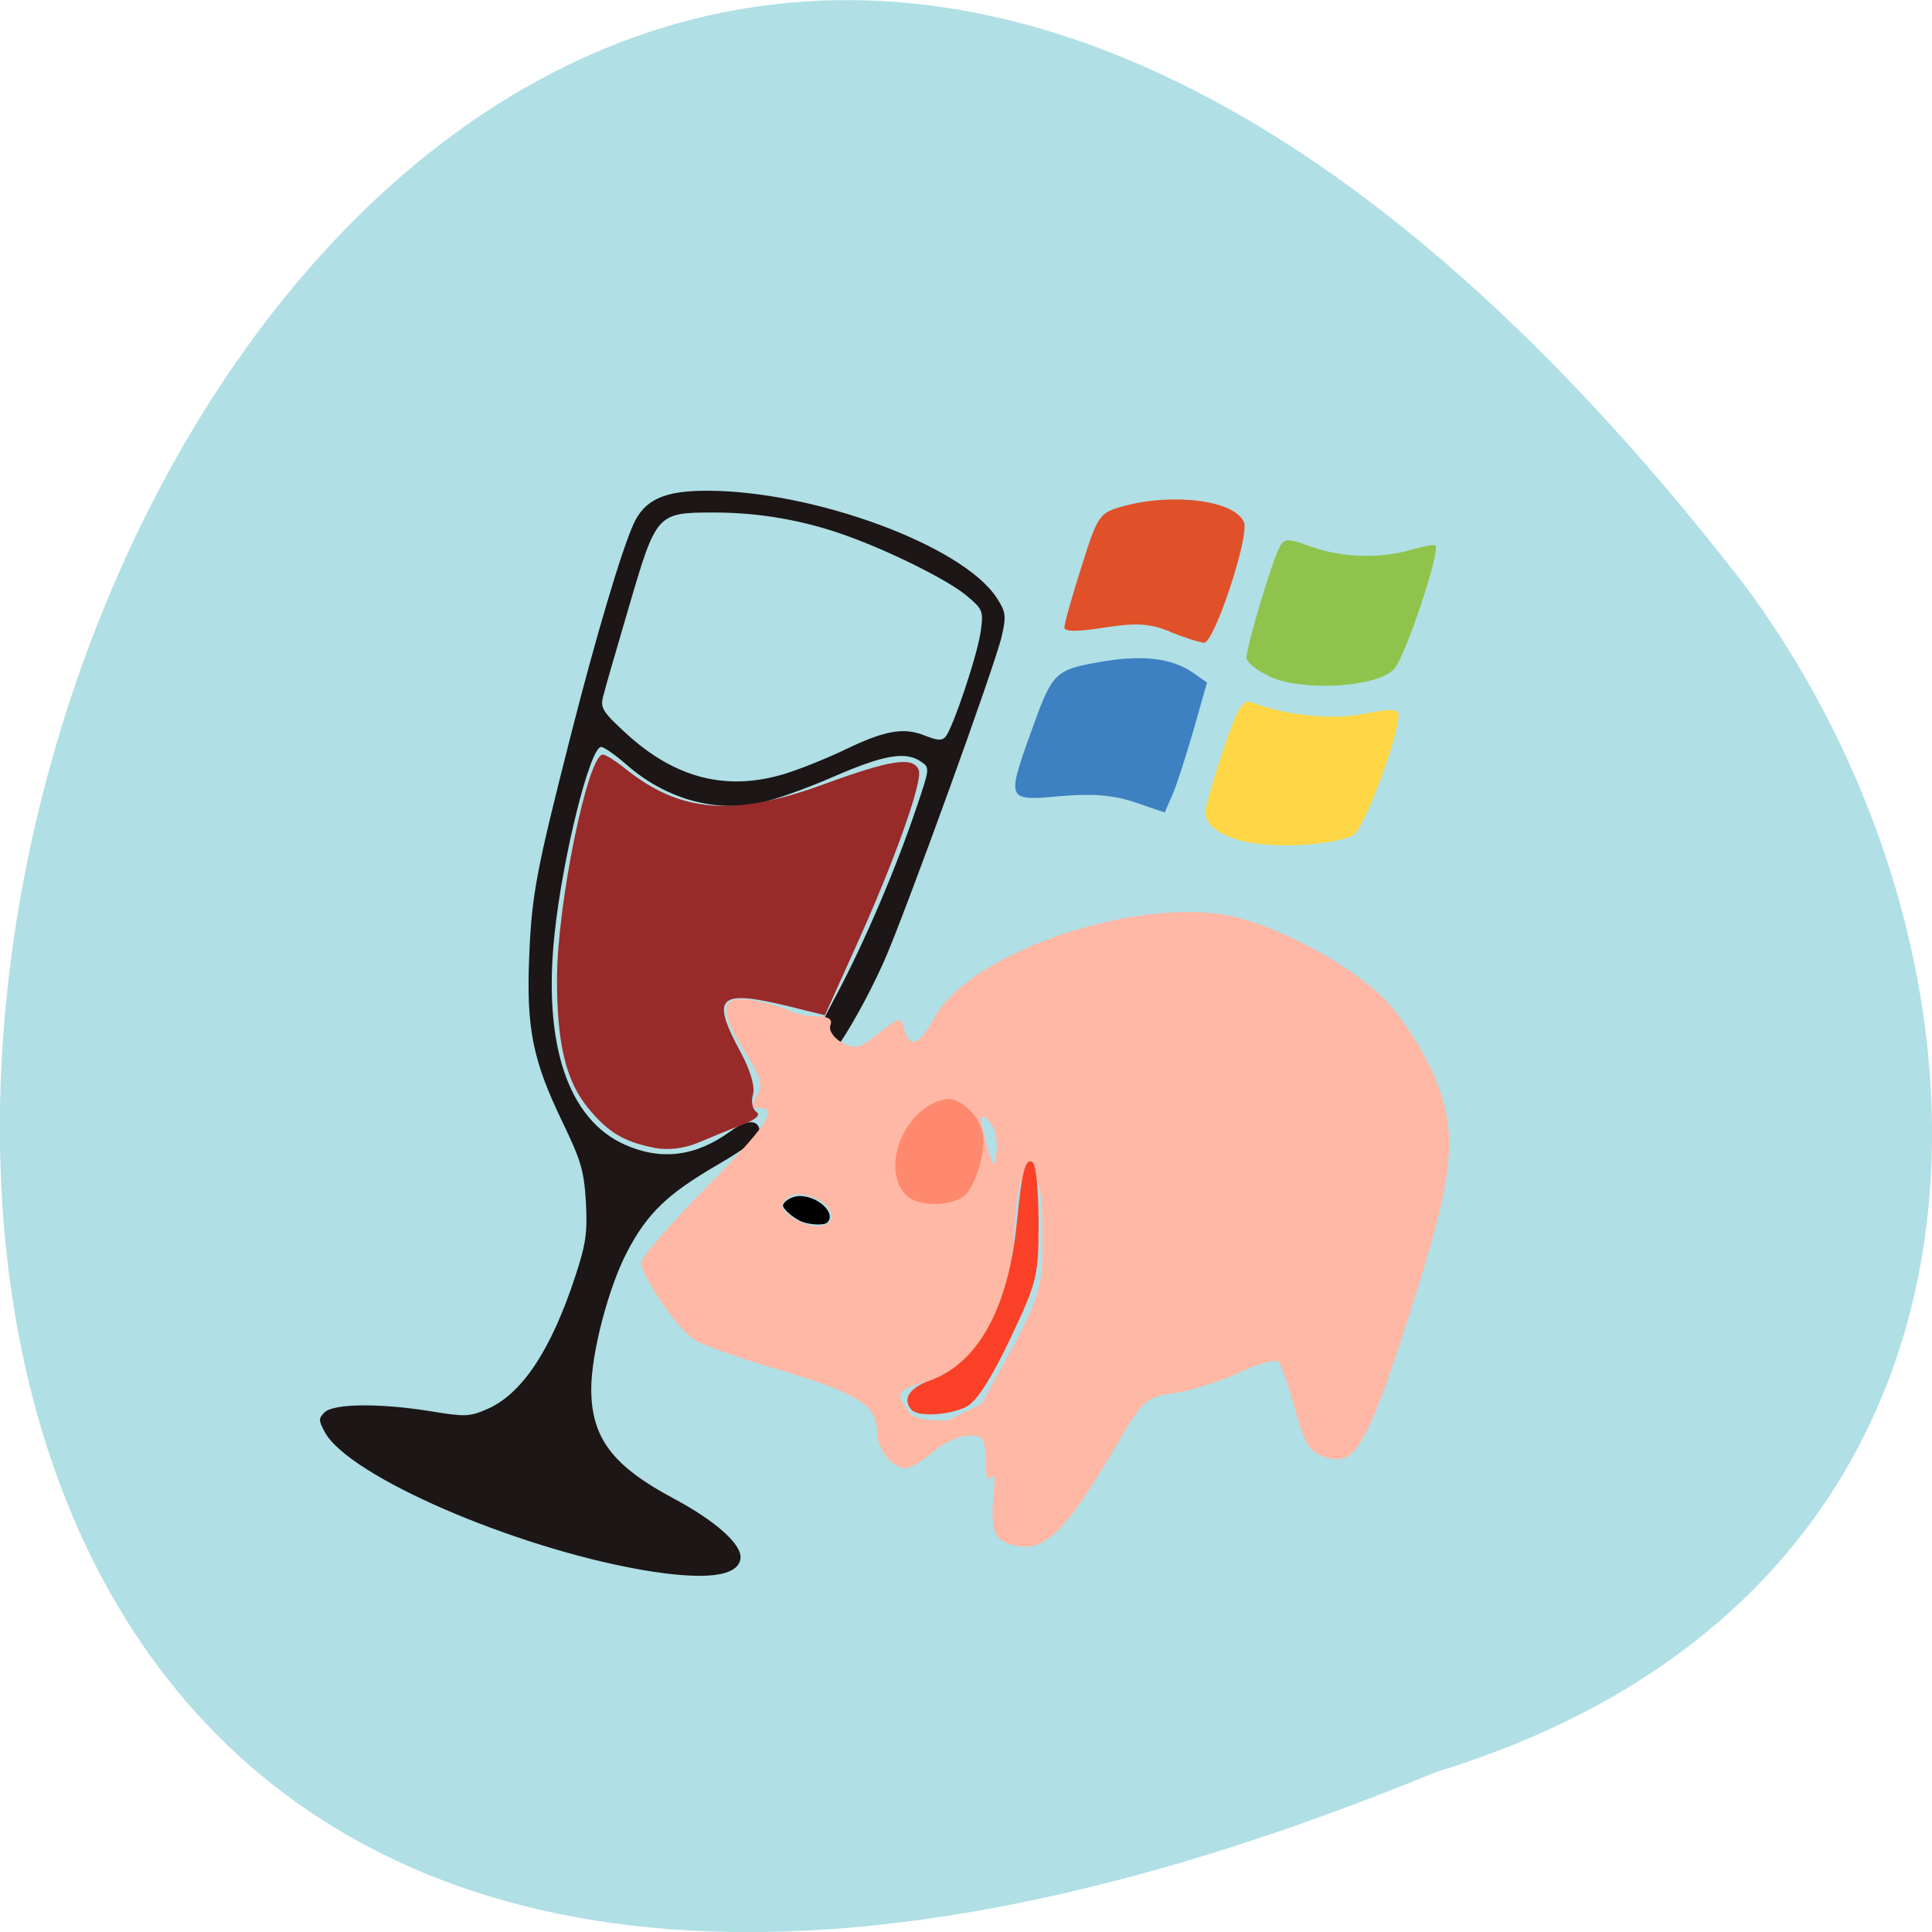 <svg xmlns="http://www.w3.org/2000/svg" viewBox="0 0 32 32"><path d="m 23.781 29.352 c -41.18 16.957 -21.832 -54.36 5.059 -19.734 c 4.684 6.215 5.05 16.648 -5.059 19.734" fill="#b0dfe5"/><path d="m 10.621 26 c -2.121 -0.371 -4.852 -1.555 -5.242 -2.281 c -0.105 -0.195 -0.105 -0.227 0 -0.328 c 0.152 -0.145 0.914 -0.152 1.758 -0.016 c 0.57 0.094 0.641 0.09 0.93 -0.035 c 0.578 -0.25 1.063 -0.98 1.465 -2.211 c 0.176 -0.535 0.199 -0.723 0.172 -1.223 c -0.031 -0.516 -0.082 -0.688 -0.391 -1.328 c -0.492 -1.02 -0.598 -1.551 -0.547 -2.754 c 0.043 -1.016 0.117 -1.402 0.691 -3.656 c 0.414 -1.629 0.832 -3.03 1.031 -3.477 c 0.184 -0.414 0.508 -0.563 1.219 -0.563 c 1.781 0 4.238 0.91 4.801 1.773 c 0.152 0.234 0.16 0.297 0.086 0.629 c -0.102 0.465 -1.609 4.621 -1.953 5.395 c -0.336 0.754 -0.855 1.625 -0.973 1.625 c -0.047 0 -0.129 -0.047 -0.18 -0.105 c -0.074 -0.086 -0.008 -0.262 0.359 -0.953 c 0.48 -0.902 0.992 -2.102 1.34 -3.137 c 0.211 -0.625 0.215 -0.641 0.07 -0.738 c -0.254 -0.18 -0.625 -0.113 -1.457 0.25 c -0.445 0.195 -1 0.391 -1.234 0.438 c -0.77 0.148 -1.563 -0.086 -2.203 -0.652 c -0.176 -0.152 -0.359 -0.281 -0.406 -0.281 c -0.184 0 -0.637 1.809 -0.773 3.109 c -0.191 1.816 0.223 3.059 1.168 3.48 c 0.602 0.266 1.172 0.195 1.746 -0.223 c 0.281 -0.207 0.484 -0.199 0.484 0.016 c 0 0.09 -0.234 0.27 -0.711 0.547 c -0.813 0.473 -1.148 0.793 -1.48 1.426 c -0.309 0.582 -0.598 1.684 -0.598 2.277 c 0 0.809 0.348 1.273 1.359 1.813 c 0.703 0.375 1.141 0.766 1.113 0.996 c -0.039 0.305 -0.598 0.367 -1.641 0.188 m 2.422 -13.199 c 0.254 -0.082 0.688 -0.258 0.961 -0.391 c 0.652 -0.313 0.961 -0.367 1.305 -0.23 c 0.215 0.086 0.289 0.09 0.348 0.023 c 0.125 -0.145 0.543 -1.395 0.586 -1.762 c 0.043 -0.324 0.031 -0.352 -0.234 -0.574 c -0.305 -0.258 -1.254 -0.73 -1.992 -0.996 c -0.707 -0.254 -1.438 -0.383 -2.191 -0.383 c -0.953 0 -0.957 0.008 -1.418 1.582 c -0.203 0.691 -0.395 1.352 -0.422 1.469 c -0.047 0.184 -0.008 0.25 0.371 0.598 c 0.828 0.766 1.699 0.98 2.688 0.664 m 0.324 7.984 c -0.07 -0.105 -0.016 -0.145 0.105 -0.074 c 0.066 0.039 0.074 0.074 0.023 0.105 c -0.043 0.027 -0.102 0.012 -0.129 -0.031" fill="#1c1616"/><path d="m 16.527 25.457 c -0.086 -0.109 -0.109 -0.344 -0.07 -0.68 c 0.066 -0.766 -0.117 0.105 -0.129 -0.539 c -0.008 -0.422 -0.031 -0.461 -0.285 -0.461 c -0.148 0 -0.414 0.121 -0.586 0.27 c -0.172 0.148 -0.379 0.27 -0.457 0.27 c -0.227 0 -0.473 -0.316 -0.473 -0.602 c 0 -0.434 -0.324 -0.641 -1.59 -1.016 c -0.664 -0.195 -1.309 -0.426 -1.438 -0.508 c -0.281 -0.18 -0.875 -1.047 -0.875 -1.277 c 0 -0.09 0.473 -0.641 1.055 -1.227 c 1.023 -1.039 1.223 -1.336 0.895 -1.336 c -0.129 0 -0.137 -0.035 -0.035 -0.203 c 0.105 -0.172 0.07 -0.297 -0.223 -0.762 c -0.43 -0.688 -0.379 -0.918 0.18 -0.813 c 0.215 0.039 0.477 0.113 0.574 0.168 c 0.098 0.051 0.305 0.094 0.457 0.094 c 0.195 0 0.266 0.043 0.227 0.148 c -0.031 0.082 0.051 0.207 0.191 0.285 c 0.215 0.117 0.289 0.098 0.609 -0.152 c 0.355 -0.277 0.367 -0.281 0.422 -0.07 c 0.086 0.332 0.25 0.27 0.504 -0.195 c 0.602 -1.105 3.477 -2.051 5.02 -1.652 c 0.844 0.219 1.977 0.859 2.48 1.402 c 0.258 0.277 0.602 0.816 0.766 1.199 c 0.418 0.98 0.352 1.625 -0.406 3.984 c -0.668 2.082 -0.891 2.48 -1.316 2.371 c -0.34 -0.09 -0.395 -0.172 -0.605 -0.922 c -0.094 -0.328 -0.203 -0.637 -0.246 -0.68 c -0.039 -0.047 -0.332 0.035 -0.648 0.18 c -0.313 0.148 -0.797 0.301 -1.07 0.34 c -0.496 0.074 -0.512 0.09 -1.031 0.977 c -0.695 1.184 -1.051 1.57 -1.453 1.57 c -0.172 0 -0.371 -0.074 -0.445 -0.164 m 0.219 -3.09 c 0.559 -1.016 0.52 -1.203 0.52 -1.973 c 0.004 -0.816 -0.109 -1.102 -0.332 -0.871 c -0.059 0.059 -0.117 0.441 -0.133 0.852 c -0.055 1.336 -0.621 2.285 -1.512 2.527 c -0.445 0.121 -0.469 0.176 -0.211 0.516 c 0.059 0.078 0.316 0.121 0.625 0.109 l 0.555 -0.273 m -2.488 -3.137 c -0.051 -0.258 -0.574 -0.441 -0.746 -0.258 c -0.105 0.109 -0.09 0.168 0.074 0.289 c 0.297 0.227 0.715 0.207 0.672 -0.031 m 2.648 -1.5 c -0.191 -0.238 -0.211 -0.137 -0.074 0.34 c 0.121 0.41 0.129 0.414 0.164 0.121 c 0.02 -0.168 -0.02 -0.375 -0.09 -0.461" fill="#ffb8a5"/><path d="m 10.836 19.01 c -0.496 -0.094 -0.77 -0.258 -1.094 -0.656 c -0.371 -0.453 -0.52 -1.074 -0.516 -2.168 c 0.008 -1.238 0.512 -3.688 0.758 -3.688 c 0.047 0 0.207 0.102 0.355 0.219 c 0.922 0.75 1.813 0.82 3.313 0.27 c 1.109 -0.406 1.48 -0.461 1.566 -0.23 c 0.07 0.184 -0.418 1.547 -1.059 2.957 l -0.496 1.102 l -0.598 -0.148 c -1.168 -0.285 -1.297 -0.164 -0.801 0.754 c 0.164 0.301 0.246 0.582 0.207 0.707 c -0.035 0.117 -0.008 0.246 0.059 0.289 c 0.074 0.047 -0.016 0.129 -0.234 0.211 c -0.195 0.074 -0.52 0.207 -0.723 0.293 c -0.234 0.102 -0.508 0.133 -0.738 0.09" fill="#992a2a"/><path d="m 19.379 10.461 c -0.348 -0.137 -0.559 -0.148 -1.09 -0.066 c -0.438 0.07 -0.66 0.07 -0.66 0 c 0 -0.063 0.125 -0.512 0.281 -1 c 0.273 -0.867 0.297 -0.902 0.699 -1.012 c 0.84 -0.227 1.855 -0.09 1.996 0.27 c 0.09 0.23 -0.496 2.01 -0.664 1.992 c -0.074 -0.004 -0.328 -0.086 -0.563 -0.18" fill="#e05129"/><path d="m 18.797 13.289 c -0.355 -0.121 -0.703 -0.148 -1.238 -0.102 c -0.879 0.082 -0.887 0.07 -0.496 -1.023 c 0.363 -1.023 0.398 -1.063 1.125 -1.195 c 0.715 -0.129 1.211 -0.074 1.57 0.172 l 0.234 0.164 l -0.223 0.785 c -0.125 0.434 -0.281 0.918 -0.352 1.078 l -0.125 0.289" fill="#3d81c2"/><path d="m 20.773 13.969 c -0.504 -0.082 -0.809 -0.277 -0.809 -0.516 c 0 -0.082 0.133 -0.543 0.293 -1.02 c 0.234 -0.695 0.328 -0.855 0.469 -0.801 c 0.555 0.215 1.328 0.297 1.863 0.191 c 0.457 -0.09 0.574 -0.082 0.574 0.031 c 0 0.363 -0.582 1.895 -0.75 1.98 c -0.289 0.148 -1.129 0.215 -1.641 0.133" fill="#ffd645"/><path d="m 21.04 11.207 c -0.215 -0.094 -0.395 -0.238 -0.395 -0.313 c 0 -0.18 0.414 -1.566 0.539 -1.813 c 0.086 -0.168 0.133 -0.172 0.531 -0.027 c 0.504 0.184 1.152 0.203 1.664 0.051 c 0.199 -0.059 0.379 -0.09 0.395 -0.07 c 0.09 0.09 -0.504 1.863 -0.688 2.051 c -0.289 0.297 -1.488 0.371 -2.047 0.125" fill="#8fc34c"/><path d="m 15.1 23.352 c -0.16 -0.172 -0.043 -0.363 0.297 -0.484 c 0.801 -0.285 1.305 -1.199 1.445 -2.617 c 0.082 -0.855 0.145 -1.082 0.262 -1 c 0.055 0.035 0.098 0.484 0.098 0.996 c 0 0.891 -0.023 0.984 -0.473 1.934 c -0.313 0.66 -0.559 1.039 -0.727 1.121 c -0.285 0.141 -0.793 0.168 -0.902 0.051" fill="#fb4028"/><path d="m 13.25 20.22 c -0.133 -0.066 -0.281 -0.199 -0.281 -0.25 c 0 -0.07 0.152 -0.16 0.273 -0.16 c 0.309 0 0.613 0.285 0.461 0.438 c -0.055 0.055 -0.32 0.039 -0.453 -0.027"/><path d="m 16.289 18.859 c 0.008 0.336 -0.164 0.832 -0.328 0.957 c -0.211 0.16 -0.727 0.168 -0.914 0.012 c -0.492 -0.41 -0.098 -1.473 0.602 -1.621 c 0.258 -0.055 0.633 0.328 0.641 0.652" fill="#ff896e"/></svg>